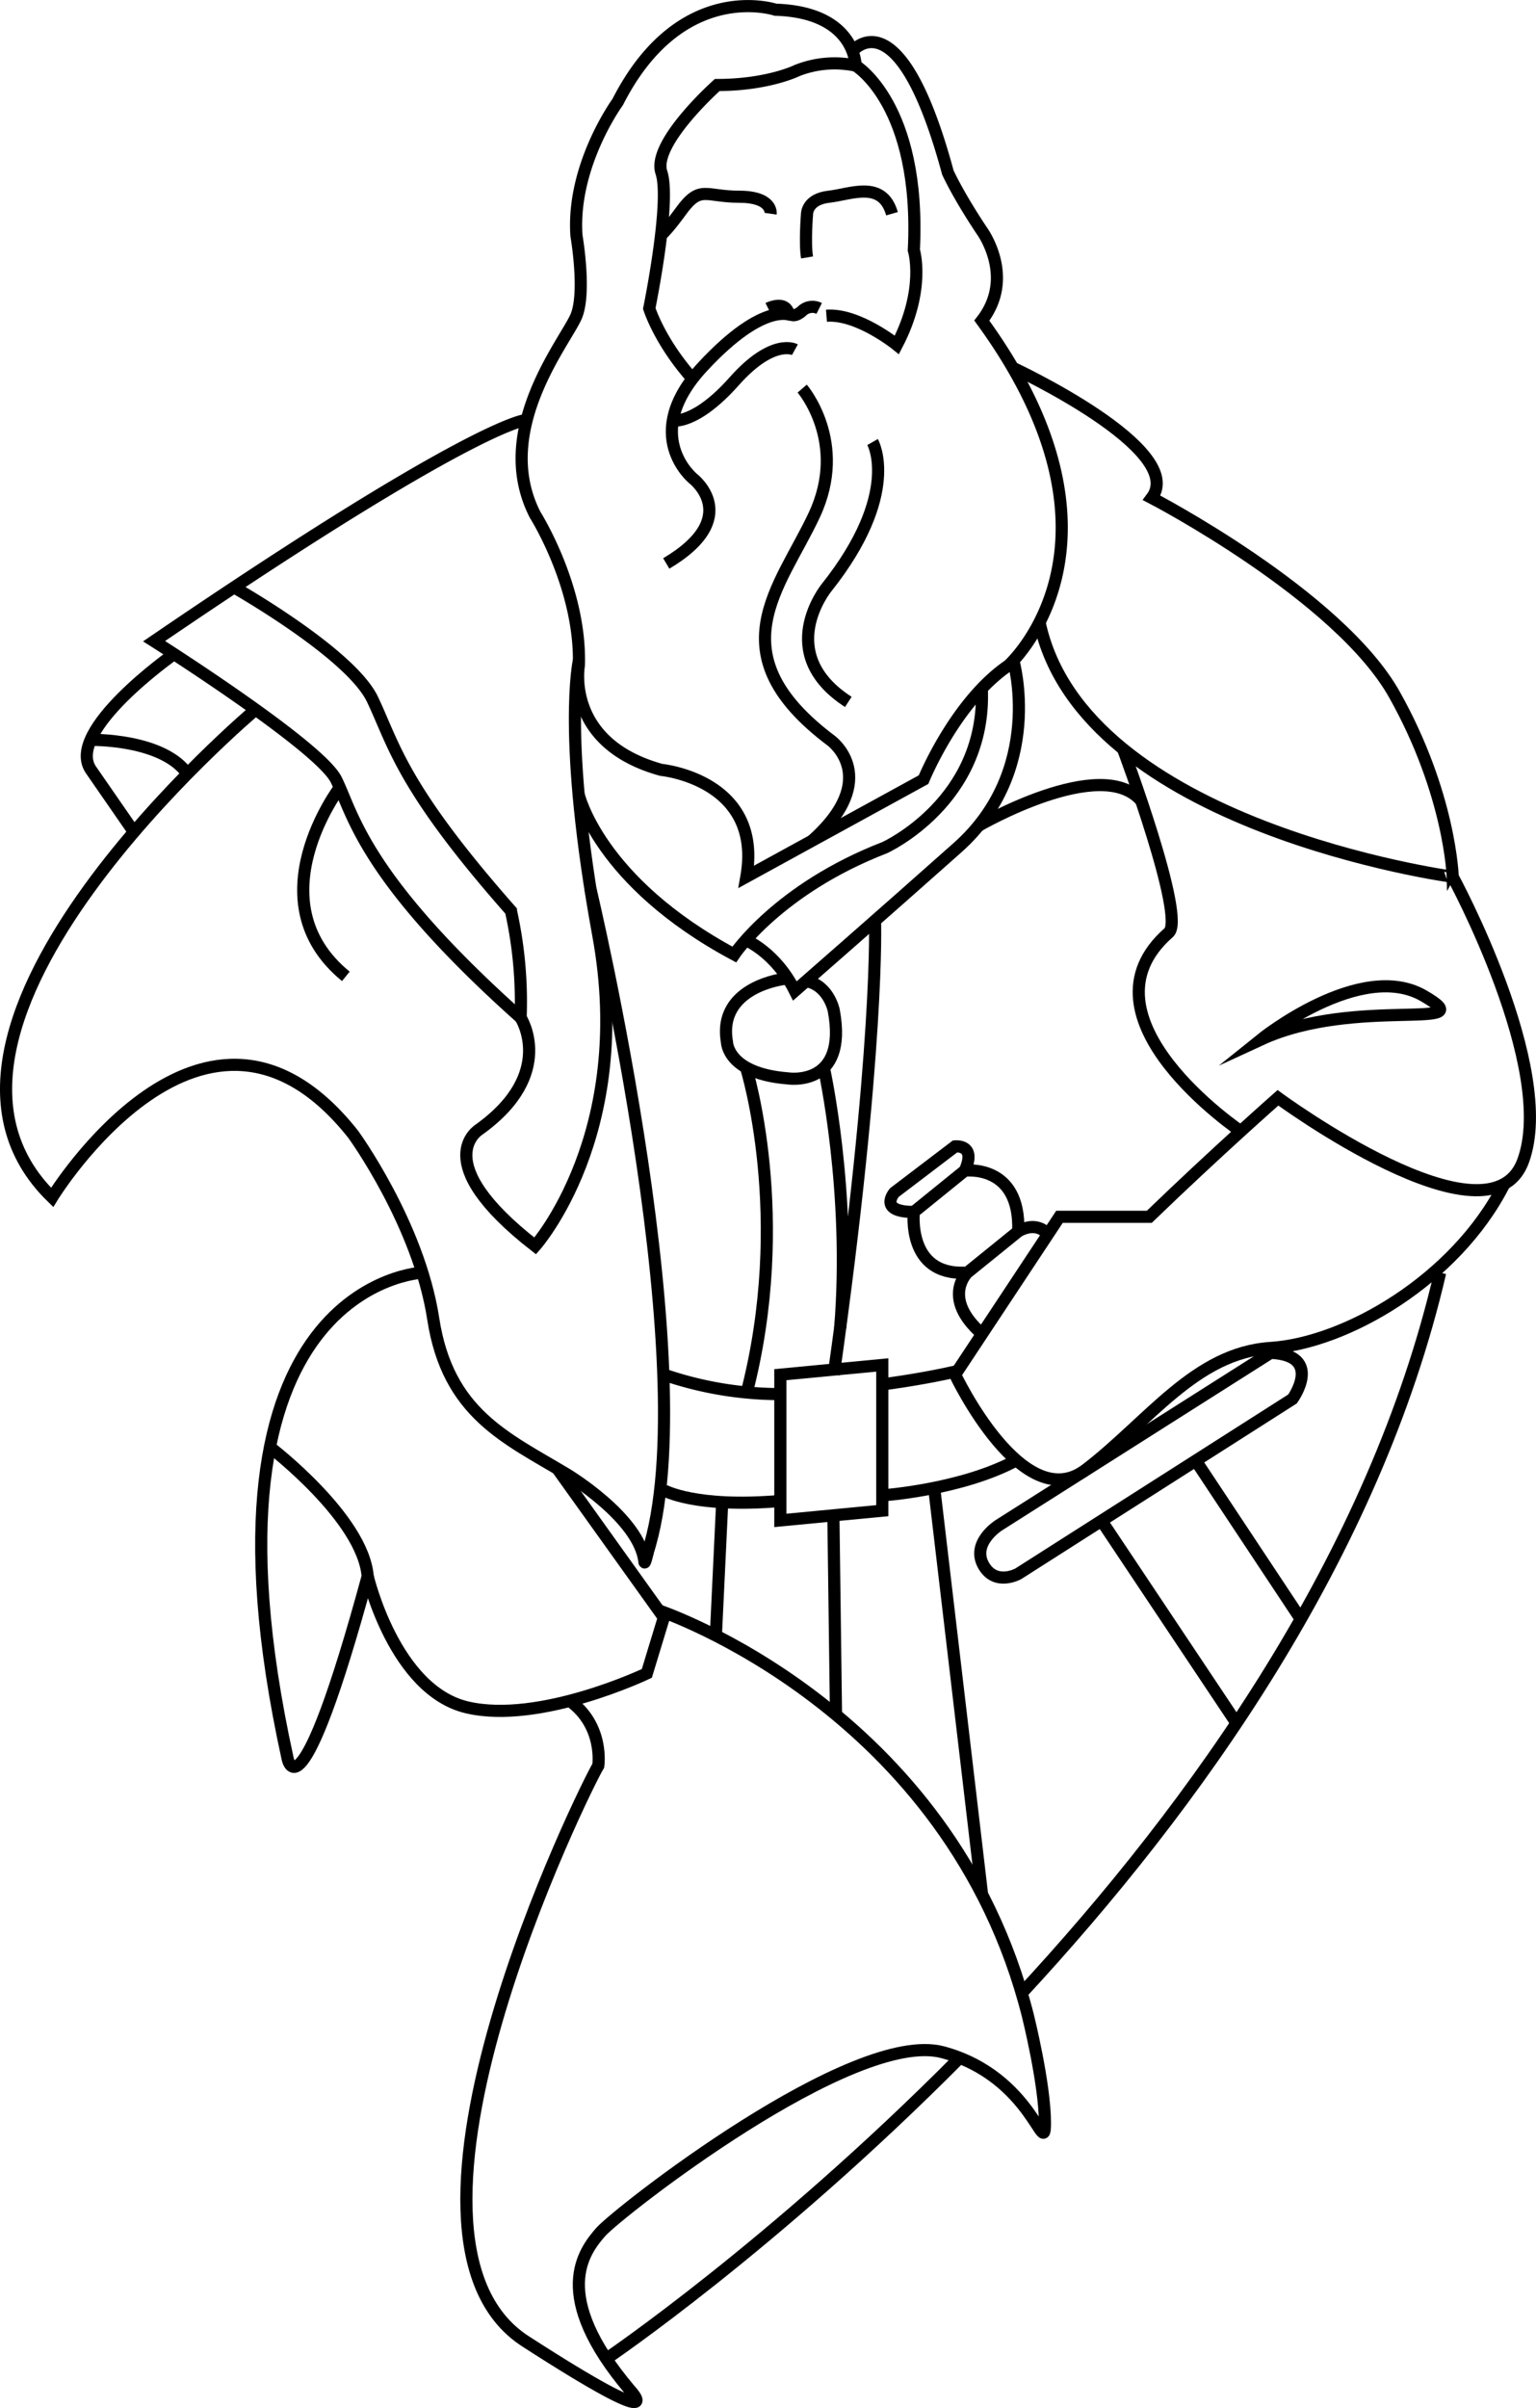 <svg xmlns="http://www.w3.org/2000/svg" viewBox="0 0 632.79 991.48"><defs><style>.cls-1{fill:none;stroke:#000;stroke-miterlimit:10;stroke-width:5px;}</style></defs><g id="Layer_2" data-name="Layer 2"><g id="Layer_1-2" data-name="Layer 1"><path class="cls-1" d="M284.48,155c-13-15-17-28-17-28s9-44,5-56,23-36,23-36c21,0,33-6,33-6a42,42,0,0,1,24-2s0-22-33-23c0,0-39-13-65,38,0,0-19,26-17,55,0,0,4,23,0,33s-35,47-17,82c0,0,19,30,18,62,0,0-6,32,34,43,0,0,42,4,35,44l73-40s13-32,35-47c0,0,56-50-11-142,14-18,0-37,0-37-10-15-14-24-14-24-.23-.86-.46-1.7-.69-2.53C370-2.46,351.2,21.07,351.2,21.07"/><path class="cls-1" d="M367.48,88c-4-14-17-8-26-7s-9,7-9,7-1,12,0,18"/><path class="cls-1" d="M317.48,88s1-7-13-7-16-5-24,6c0,0-5,7-8.13,9.81"/><path class="cls-1" d="M316.48,127s6-3,8,1,6,0,6,0a6.18,6.18,0,0,1,7-1"/><path class="cls-1" d="M326.48,130s-11-7-37,21-4,46-4,46,21,16-11,35"/><path class="cls-1" d="M352.48,27s27,16,24,76c0,0,5,16-7,39,0,0-16-13-29-12"/><path class="cls-1" d="M277.18,173.14s9.3,1.84,25.3-16.16,25-13,25-13"/><path class="cls-1" d="M96.39,241.82S144.48,269,153.48,288s12,36,57,87a172.62,172.62,0,0,1,4,44c-65-58-69-84-76-98s-75-57-75-57c132-90,153-91,153-91"/><path class="cls-1" d="M417.24,151.43S489.48,185,474.48,205c0,0,77,40,100,81s24,75,24,75S446,340.43,428.26,256.2"/><path class="cls-1" d="M238.36,327s8.12,36,64.12,66c0,0,18-27,62-44,0,0,42-19.06,40-65.53"/><path class="cls-1" d="M330.48,160s19,22,5,52-41,57,7,93c0,0,21,15.44-8,41.22"/><path class="cls-1" d="M359.48,182s12,21-19,60c0,0-22,27,9,47"/><path class="cls-1" d="M214.48,419s15,23-17,46c0,0-22,13,23,48,0,0,41-46,26-128s-8-113-8-113"/><path class="cls-1" d="M307.22,387.07S319.48,392,327.48,408c0,0,35.29-30.8,67-59,36-32,23-77,23-77"/><path class="cls-1" d="M360.48,379s2,52-17,187"/><path class="cls-1" d="M339.48,440s11.27,50.79,6.64,106.9"/><path class="cls-1" d="M307.48,440s19,61,0,134"/><path class="cls-1" d="M265.48,643c27-71-22.24-277-22.24-277"/><path class="cls-1" d="M598.48,361s43,79,29,117-101-26-101-26-25,22-53,49h-37l-43,65s28,59,54,39,45-48,76-50,76-28,96-67"/><path class="cls-1" d="M71.71,269.28S26.48,301,37.48,317l18,26"/><path class="cls-1" d="M37.32,304.63S67.48,304,77.48,319"/><path class="cls-1" d="M105.48,292s-156,131-84,201c0,0,63-103,124-26,0,0,27,37,33,76s30,49,55,64c0,0,30,18,32,36,0,0,0,2,1.38-3.92"/><path class="cls-1" d="M519.48,428s41-33,67-18S558.48,410,519.48,428Z"/><path class="cls-1" d="M511.48,466s-70-47-30-82c7.14-6.24-18.83-75.63-18.83-75.63"/><path class="cls-1" d="M140,324.23S104.48,371,142.48,402"/><path class="cls-1" d="M403.12,340s50.78-29.48,67.07-10.24"/><path class="cls-1" d="M111.22,595.84S149.48,625,151.48,649c-28,103-33,75-33,75C75.48,528,174,524,174,524"/><path class="cls-1" d="M151.48,649s11,47,41,54,74-14,74-14l7-23-43.88-61.3"/><path class="cls-1" d="M323.48,403s-28,3-24,26c0,0,0,13,25,15,0,0,25,4,19-28,0,0-2-10-11-12"/><path class="cls-1" d="M273.57,566a148.12,148.12,0,0,0,47.91,8"/><path class="cls-1" d="M273.57,613.63S286.48,621,321.48,618V566l42-4v60l-42,4v-8"/><path class="cls-1" d="M363.48,570s16-2,31-5.48"/><path class="cls-1" d="M363.49,615.7s32.53-2.2,55.26-14.46"/><path class="cls-1" d="M271.41,663.08S391.48,703,423.48,830c0,0,7,28,7,44s-5-19-42-29-134,66-141,74-21,26,12,65c0,0,19,20-43-20-67-43.24,25-229,30-237,0,0,2.47-16.41-11.76-26.7"/><line class="cls-1" x1="297.53" y1="618.48" x2="294.92" y2="673.42"/><line class="cls-1" x1="343.36" y1="625.98" x2="344.41" y2="706.04"/><line class="cls-1" x1="384.86" y1="612.62" x2="404.58" y2="779.97"/><path class="cls-1" d="M419.48,648l113-72s13-18-9-19l-112,71s-11.92,7.52-6,17C410.48,653,419.48,648,419.48,648Z"/><path class="cls-1" d="M430.48,507c-5-4-11,0-11,0l-21,17s-10.81,10.46,6.1,25.23"/><path class="cls-1" d="M397.48,524c-24,1-21-25-21-25l21-17s23-3,22,25"/><path class="cls-1" d="M397.48,482c5-11-4-10-4-10l-25,19s-7,8,8,8"/><line class="cls-1" x1="453.01" y1="624.98" x2="509.28" y2="709.3"/><line class="cls-1" x1="491.85" y1="600.24" x2="536.3" y2="667.28"/><path class="cls-1" d="M420.3,821.3c72.28-77.88,146-181,173-297.29"/><path class="cls-1" d="M249.78,971.19s68.71-46.43,145.6-123.93"/></g></g></svg>